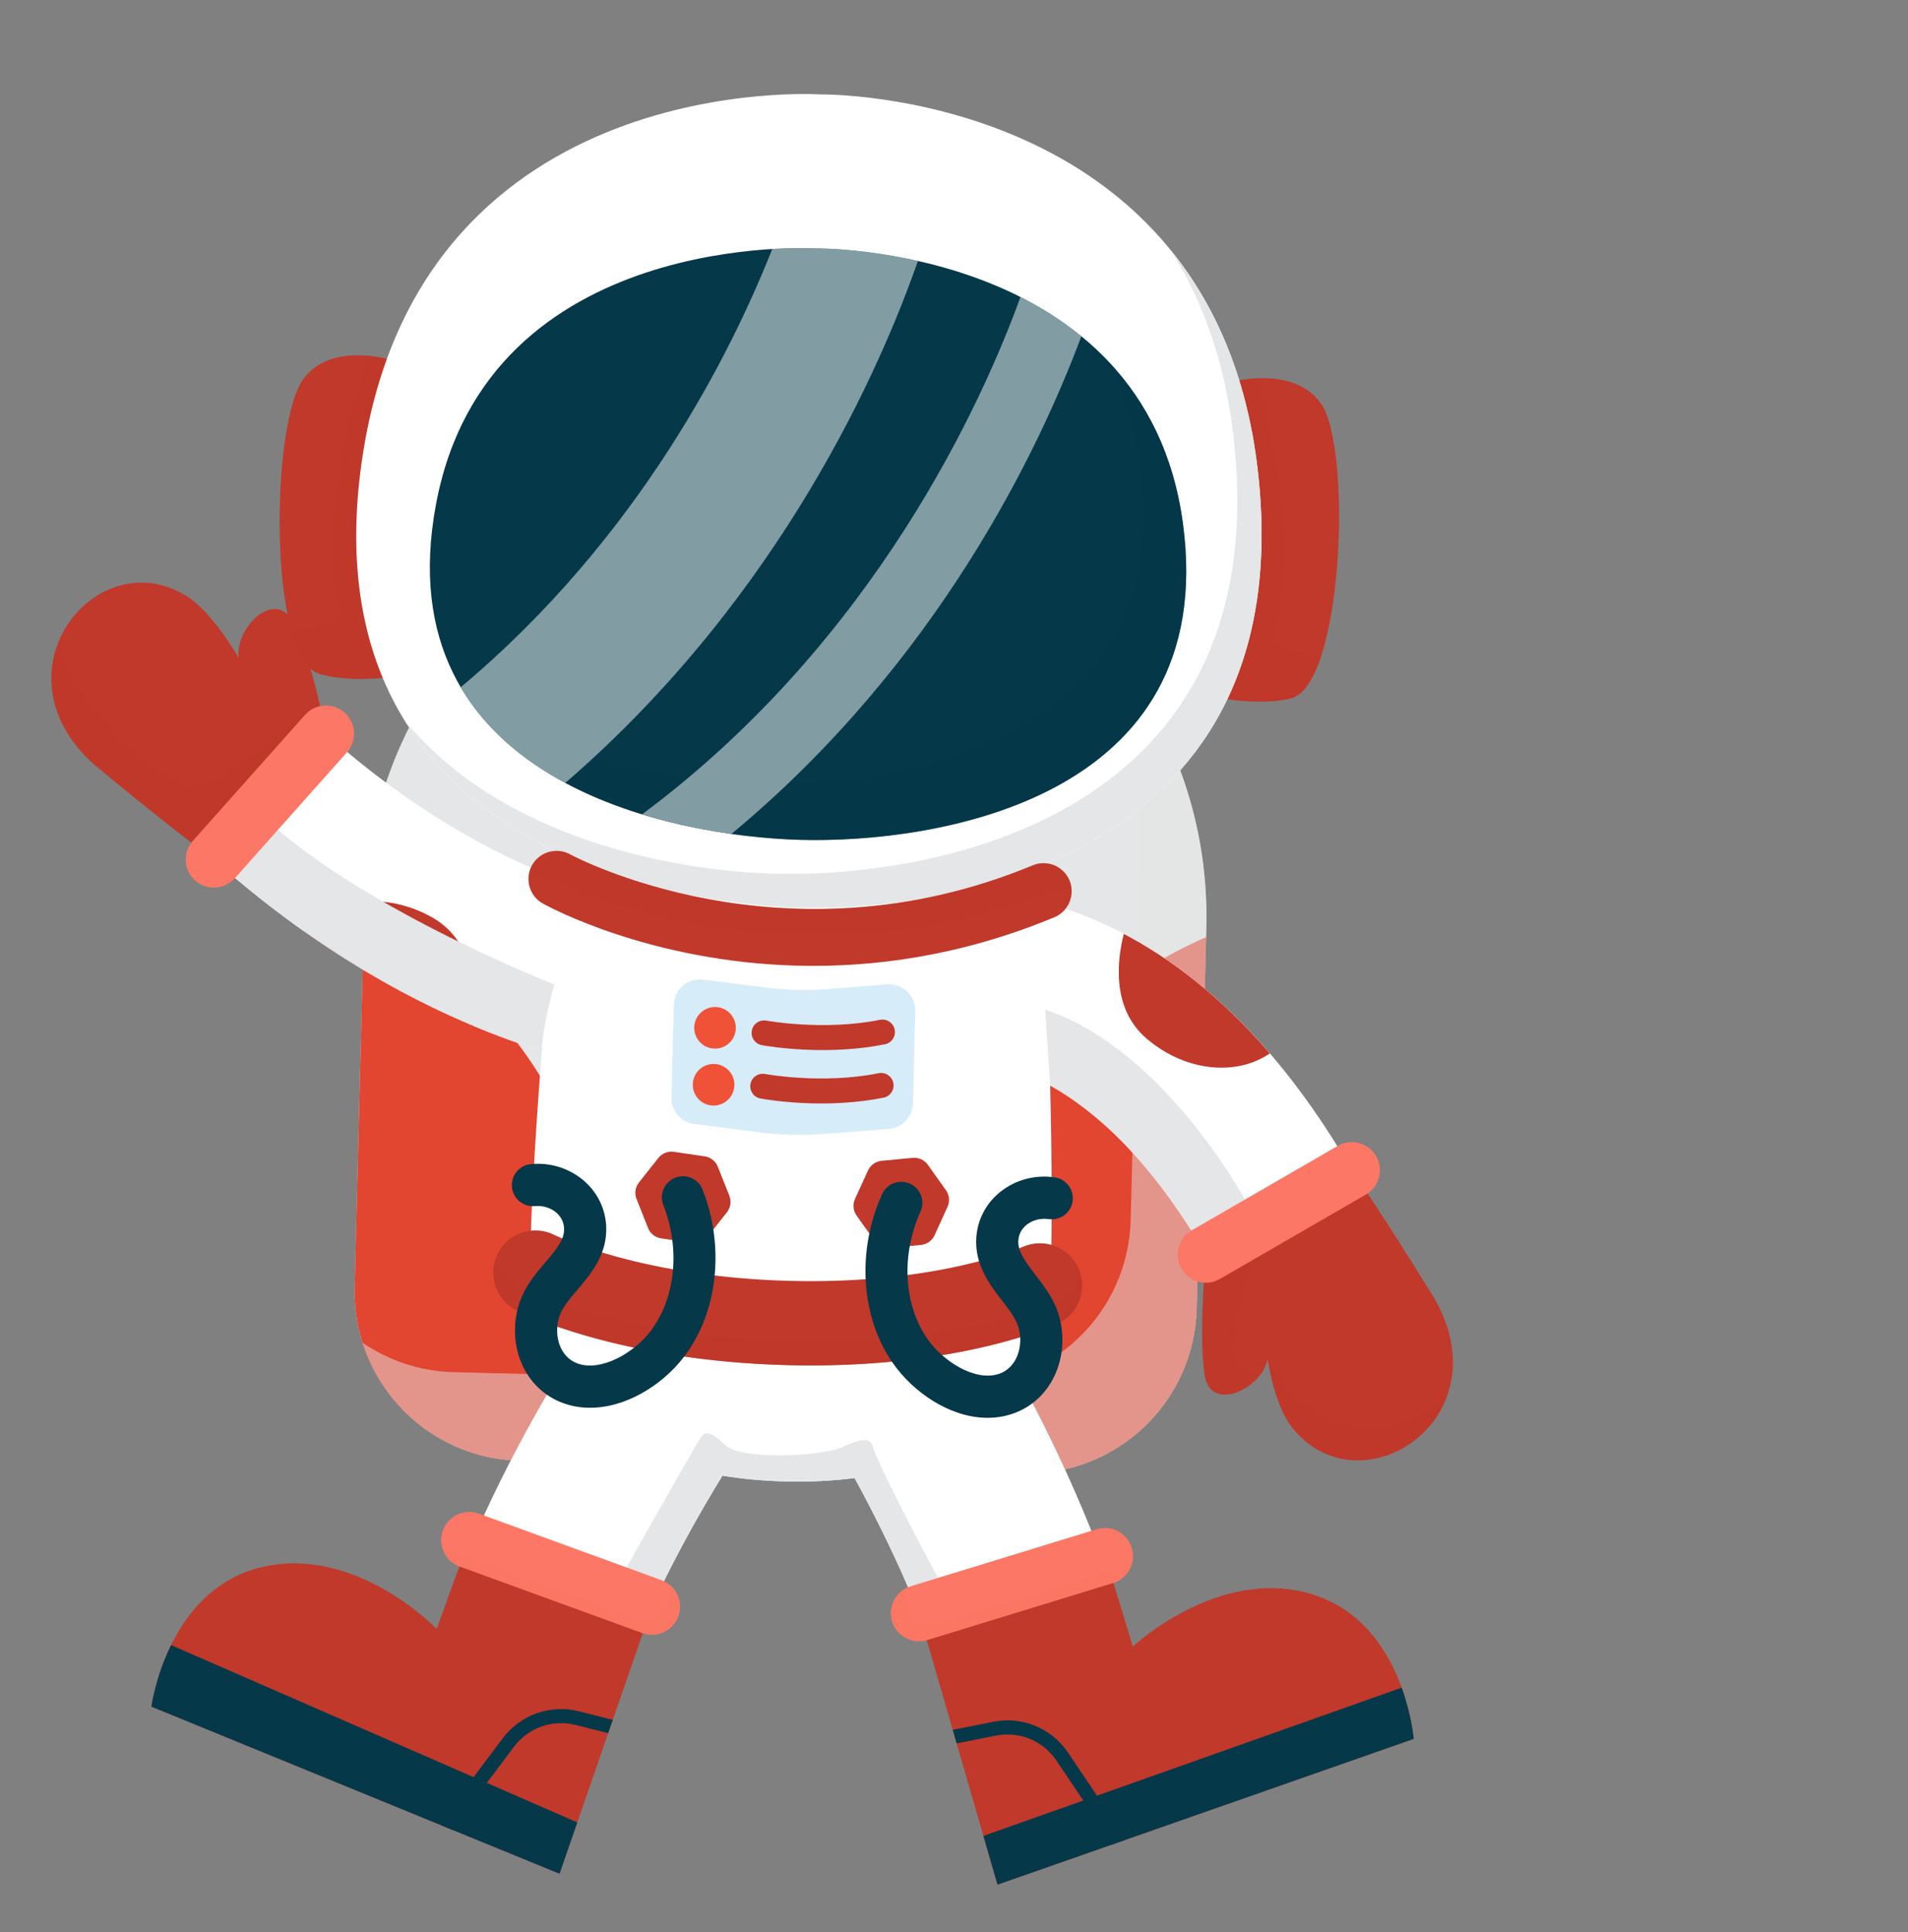 <?xml version="1.0" encoding="utf-8"?>
<!-- Generator: Adobe Illustrator 16.0.0, SVG Export Plug-In . SVG Version: 6.00 Build 0)  -->
<!DOCTYPE svg PUBLIC "-//W3C//DTD SVG 1.1//EN" "http://www.w3.org/Graphics/SVG/1.1/DTD/svg11.dtd">
<svg version="1.1" id="OBJECTS" xmlns="http://www.w3.org/2000/svg" xmlns:xlink="http://www.w3.org/1999/xlink"
                x="0px" y="0px" width="200px" height="202.5px" viewBox="0 0 200 202.5" enable-background="new 0 0 200 202.5"
                xml:space="preserve">
                <rect x="0" y="0" width="200" height="202.5" fill="#808080" stroke="none"/>
                <g>
                    <g>
                        <path fill="#c0392b" d="M34.166,76.887c0,0-1.463-7.86-3.401-11.625c-1.938-3.764-6.275,0.733-5.725,3.72
                       c0,0-2.718-4.761-5.405-6.459C10.09,56.485-1.057,70.501,9.959,80.2c8.579,7.11,12.455,9.883,12.455,9.883L34.166,76.887z" />
                    </g>
                    <path opacity="0.5" fill="#c0392b" d="M30.846,80.615c0.404-2.923,0.717-5.234,0.717-5.234s-10.331,8.043-11.904,7.162
                   C11.714,78.832,7.136,70.619,5.861,68.058C4.7,71.758,5.555,76.322,9.959,80.2c8.579,7.11,12.455,9.883,12.455,9.883L30.846,80.615
                   z" />
                    <g>
                        <path fill="#c0392b" d="M126.399,131.489c0,0-0.767,8.389-0.132,12.575c0.633,4.186,6.18,1.311,6.612-1.694
                       c0,0,0.627,4.848,2.63,7.315c7.115,8.77,22.157-0.949,14.817-13.659c-5.858-9.48-8.628-13.381-8.628-13.381L126.399,131.489z" />
                    </g>
                    <path opacity="0.5" fill="#c0392b" d="M126.268,144.064c0.556,3.677,4.9,1.904,6.243-0.616c-0.888,0.72-2.3,0.485-3.122-1.041
                   c-0.822-1.528,1.822-10.797,1.822-10.797c-0.111-0.595-2.155-0.629-4.117-0.522l-0.694,0.401
                   C126.399,131.489,125.633,139.878,126.268,144.064z" />
                    <g>
                        <path fill="#c0392b" d="M42.857,38.297c0,0-7.5-3.098-10.979,1.309c-3.48,4.406-3.821,28.986,1.462,30.97
                       c3.62,1.149,8.696,0.221,8.696,0.221L42.857,38.297z" />
                    </g>
                    <g>
                        <path fill="#c0392b" d="M127.571,40.439c0,0,7.647-2.715,10.899,1.862c3.253,4.577,2.351,29.142-3.025,30.856
                       c-3.674,0.965-8.696-0.22-8.696-0.22L127.571,40.439z" />
                    </g>
                    <path opacity="0.5" fill="#c0392b" d="M133.494,66.358c2.575-9.498-0.335-21.968-1.644-26.705c-2.34,0.099-4.279,0.786-4.279,0.786
                   l-0.822,32.498c0,0,5.022,1.185,8.696,0.22c1.286-0.41,2.313-2.136,3.092-4.575C135.815,68.563,133.119,68.041,133.494,66.358z" />
                    <path opacity="0.5" fill="#c0392b" d="M35.632,63.885c-2.092-9.616,1.444-21.923,2.991-26.589c2.332,0.218,4.234,1.001,4.234,1.001
                   l-0.822,32.5c0,0-5.076,0.929-8.695-0.221c-1.264-0.475-2.203-2.251-2.857-4.726C33.203,65.97,35.921,65.583,35.632,63.885z" />
                    <g>
                        <path fill="#E5E6E7" d="M83.433,51.971L83.433,51.971c-24.375-0.616-44.633,18.644-45.25,43.018l-1.009,39.922
                       c-0.248,9.793,7.49,17.932,17.282,18.18l52.806,1.335c9.792,0.247,17.932-7.49,18.179-17.282l1.01-39.923
                       C127.066,72.846,107.807,52.587,83.433,51.971z" />
                        <g>
                            <path fill="#E24530" d="M126.425,98.211c-16.282,7.1-26.976,22.989-27.425,40.746l-0.387,15.249l8.648,0.219
                           c9.792,0.247,17.932-7.49,18.179-17.282L126.425,98.211L126.425,98.211z" />
                            <path fill="#E24530" d="M38.158,95.979L38.158,95.979l-0.984,38.931c-0.248,9.793,7.49,17.932,17.282,18.18l8.648,0.219
                           l0.385-15.25C63.938,120.302,54.06,103.893,38.158,95.979z" />
                        </g>
                        <path opacity="0.5" fill="#E5E6E7" d="M113.956,65.328c3.73,6.678,5.78,14.408,5.573,22.608l-1.01,39.923
                       c-0.248,9.792-8.387,17.529-18.179,17.282l-52.806-1.336c-3.538-0.089-6.798-1.219-9.519-3.074
                       c2.228,7.003,8.68,12.162,16.44,12.358l52.806,1.335c9.792,0.247,17.932-7.49,18.179-17.282l1.01-39.923
                       C126.763,84.852,121.95,73.549,113.956,65.328z" />
                    </g>
                    <g>
                        <path fill="#FFFFFF" d="M126.399,131.489l15.3-8.844c-10.716-18.539-22.974-25.589-32.262-28.09
                       c-0.031-0.733-0.051-1.142-0.051-1.142s-4.564-8.95-25.3-9.476c-19.693-0.497-25.2,7.328-25.703,8.115
                       c-6.585-2.526-15.105-7.053-24.218-15.167L22.415,90.083c12.954,11.535,25.349,17.237,34.374,20.06
                       c-0.532,6.927-1.032,14.526-1.176,20.221c-0.129,5.108,0.741,9.81,2.942,13.719c-4.165,6.91-10.108,17.991-13.426,29.522
                       l19.076,5.479c2.53-8.659,7.612-18.082,11.525-24.428c2.012,0.329,4.183,0.541,6.555,0.602c2.651,0.066,5.068-0.063,7.29-0.353
                       c3.595,6.536,8.232,16.26,10.332,25.081l19.332-4.509c-2.824-12.086-8.479-23.826-12.304-30.874
                       c2.112-3.664,3.124-8.051,3.244-12.859c0.129-5.078,0.052-11.686-0.096-17.982C114.893,116.457,120.702,121.633,126.399,131.489z" />
                    </g>
                    <g>
                        <path fill="#FFFFFF" d="M131.839,49.271C127.237,9.233,85.959,9.895,85.959,9.895S44.767,7.148,38.148,46.903
                       c-6.619,39.755,29.106,47.796,45.656,48.215C100.354,95.536,136.439,89.311,131.839,49.271z" />
                    </g>
                    <path fill="#E5E6E7" d="M131.839,49.271c-1.157-10.065-4.634-17.555-9.188-23.133c3.276,5.105,5.714,11.505,6.644,19.585
                   c4.602,40.039-31.484,46.265-48.035,45.846c-10.473-0.265-28.613-3.595-38.854-16.069c9.483,15.416,29.993,19.329,41.399,19.617
                   C100.354,95.536,136.44,89.311,131.839,49.271z" />
                    <g>
                        <g>
                            <path fill="#c0392b" d="M82.571,143.074c-17.796-0.449-28.022-5.547-28.448-5.764c-2.175-1.105-3.042-3.765-1.938-5.94
                           c1.103-2.171,3.754-3.038,5.927-1.944c0.188,0.094,9.14,4.423,24.682,4.815c15.566,0.395,24.283-3.503,24.37-3.542
                           c2.211-1.008,4.834-0.049,5.855,2.159c1.021,2.206,0.078,4.817-2.123,5.851C110.477,138.905,100.41,143.525,82.571,143.074z" />
                        </g>
                    </g>
                    <path opacity="0.5" fill="#c0392b" d="M110.958,136.264c-0.42,0.196-10.486,4.816-28.325,4.365
                   c-17.796-0.449-28.021-5.548-28.448-5.764c-1.173-0.596-1.949-1.649-2.256-2.829c-0.647,2.026,0.237,4.279,2.195,5.274
                   c0.427,0.216,10.652,5.314,28.448,5.764c17.839,0.451,27.905-4.169,28.325-4.365c1.961-0.92,2.913-3.091,2.379-5.114
                   C112.919,134.729,112.121,135.719,110.958,136.264z" />
                    <g>
                        <g>
                            <path fill="#c0392b" d="M83.617,101.206c-15.452-0.391-26.049-6.143-26.708-6.508c-1.422-0.791-1.934-2.584-1.143-4.006
                           c0.791-1.42,2.583-1.931,4.002-1.145c0.327,0.178,22.393,11.984,48.49,1.146c1.5-0.624,3.225,0.088,3.85,1.59
                           c0.623,1.502-0.088,3.227-1.591,3.85C100.731,100.198,91.537,101.406,83.617,101.206z" />
                        </g>
                    </g>
                    <path opacity="0.5" fill="#c0392b" d="M57.884,92.188c0.351,0.179,24.098,12.028,52.136,1.239c0.767-0.296,1.587-0.28,2.311-0.03
                   c-0.002-0.371-0.071-0.747-0.223-1.112c-0.625-1.502-2.35-2.214-3.85-1.59c-26.097,10.838-48.163-0.969-48.49-1.146
                   c-1.419-0.786-3.211-0.276-4.002,1.145c-0.223,0.401-0.332,0.831-0.356,1.261C56.206,91.724,57.097,91.781,57.884,92.188z" />
                    <g>
                        <g>
                            <path fill="#D7ECF9" d="M92.987,103.164l-6.032,0.48c-2.261,0.181-4.536,0.127-6.786-0.159l-6.456-0.82
                           c-1.609-0.205-3.043,1.027-3.084,2.648l-0.245,9.696c-0.036,1.403,0.996,2.606,2.389,2.785l6.791,0.876
                           c2.25,0.289,4.522,0.347,6.784,0.171l6.825-0.53c1.4-0.108,2.491-1.259,2.527-2.663l0.245-9.684
                           C95.984,104.339,94.609,103.035,92.987,103.164z" />
                        </g>
                        <g>
                            <circle fill="#F05238" cx="74.95" cy="107.719" r="2.181" />
                        </g>
                        <g>
                            <circle fill="#F05238" cx="74.8" cy="113.688" r="2.181" />
                        </g>
                        <g>
                            <g>
                                <path fill="#c0392b" d="M85.224,110.039c-3.051-0.076-5.223-0.478-5.375-0.506c-0.709-0.134-1.175-0.816-1.042-1.525
                               c0.133-0.71,0.815-1.17,1.525-1.043c0.06,0.011,6.015,1.1,11.912-0.084c0.704-0.141,1.396,0.317,1.538,1.025
                               c0.143,0.708-0.316,1.396-1.023,1.538C90.074,109.983,87.421,110.095,85.224,110.039z" />
                            </g>
                        </g>
                        <g>
                            <g>
                                <path fill="#c0392b" d="M85.083,115.633c-3.051-0.076-5.223-0.478-5.375-0.506c-0.709-0.133-1.175-0.816-1.042-1.525
                               s0.81-1.175,1.526-1.043c0.059,0.012,6.015,1.102,11.91-0.083c0.71-0.143,1.398,0.316,1.54,1.024
                               c0.143,0.707-0.317,1.396-1.024,1.538C89.933,115.577,87.28,115.688,85.083,115.633z" />
                            </g>
                        </g>
                    </g>
                    <path fill="#c0392b" d="M99.154,124.737l-1.896-2.661c-0.363-0.511-0.972-0.788-1.596-0.729l-3.253,0.311
                   c-0.625,0.061-1.169,0.448-1.429,1.02l-1.357,2.972c-0.261,0.57-0.196,1.236,0.167,1.747l1.896,2.661
                   c0.363,0.511,0.973,0.789,1.596,0.729l3.254-0.311c0.623-0.061,1.168-0.448,1.429-1.019l1.356-2.973
                   C99.581,125.914,99.518,125.248,99.154,124.737z" />
                    <path fill="#c0392b" d="M66.978,123.924l2.028-2.562c0.389-0.492,1.011-0.739,1.631-0.647l3.233,0.476
                   c0.62,0.091,1.145,0.506,1.376,1.088l1.205,3.038c0.231,0.583,0.134,1.244-0.255,1.736l-2.028,2.562
                   c-0.389,0.492-1.011,0.738-1.631,0.648l-3.233-0.476c-0.62-0.092-1.144-0.507-1.375-1.09l-1.205-3.037
                   C66.491,125.077,66.588,124.416,66.978,123.924z" />
                    <g>
                        <g>
                            <path fill="#053849" d="M123.99,54.802c-3.954-29.139-38.439-28.77-38.439-28.77s-34.422-2.111-39.843,26.792
                           c-5.422,28.9,24.448,34.848,38.276,35.198C97.812,88.371,127.943,83.94,123.99,54.802z" />
                        </g>
                        <path opacity="0.5" fill="#053849" d="M123.99,54.802c-1.049-7.722-4.25-13.356-8.376-17.49c1.857,3.224,3.219,7.053,3.836,11.602
                       c3.954,29.138-26.178,33.568-40.006,33.219c-8.429-0.213-22.806-2.518-31.53-10.821c7.129,13.165,25.916,16.453,36.069,16.71
                       C97.812,88.371,127.943,83.94,123.99,54.802z" />
                        <g>
                            <path opacity="0.5" fill="#FFFFFF" d="M85.551,26.032c0,0-1.792-0.106-4.605,0.065c-4.223,10.708-13.9,30.233-32.649,45.923
                           c2.593,4.404,6.517,7.658,10.957,10.033c22.782-19.666,33.209-43.917,36.96-54.701C90.17,25.989,85.551,26.032,85.551,26.032z" />
                            <path opacity="0.5" fill="#FFFFFF" d="M106.964,31.131c-3.936,10.853-15.186,36.01-39.657,54.21
                           c3.19,0.978,6.393,1.639,9.364,2.059c21.762-18.053,32.355-40.566,36.679-52.159C111.333,33.592,109.166,32.243,106.964,31.131z" />
                        </g>
                    </g>
                    <g>
                        <path fill="#053849" d="M103.299,148.59c-3.83-0.098-7.594-2.699-9.721-5.754c-3.356-4.821-3.795-11.761-1.118-17.68
                       c0.502-1.112,1.813-1.606,2.923-1.102c1.111,0.502,1.605,1.812,1.103,2.923c-2.049,4.529-1.768,9.764,0.718,13.334
                       c1.643,2.36,4.944,4.447,7.405,3.707c1.064-0.319,1.63-1.09,1.916-1.681c0.518-1.067,0.562-2.433,0.114-3.566
                       c-0.305-0.774-0.93-1.588-1.592-2.45c-1.304-1.698-2.927-3.811-2.705-6.679c0.145-1.877,1.043-3.563,2.53-4.746
                       c1.588-1.262,3.666-1.811,5.701-1.5c1.208,0.182,2.037,1.308,1.855,2.514c-0.183,1.207-1.305,2.04-2.515,1.854
                       c-0.817-0.117-1.672,0.098-2.291,0.591c-0.365,0.29-0.813,0.808-0.877,1.628c-0.085,1.101,0.625,2.112,1.804,3.647
                       c0.818,1.066,1.666,2.169,2.198,3.52c0.9,2.28,0.808,4.941-0.249,7.117c-0.95,1.96-2.591,3.375-4.62,3.983
                       C105.027,148.506,104.162,148.611,103.299,148.59z" />
                    </g>
                    <g>
                        <path fill="#053849" d="M61.633,147.536c-0.863-0.021-1.723-0.171-2.561-0.47c-1.996-0.711-3.563-2.206-4.413-4.213
                       c-0.943-2.226-0.902-4.888,0.112-7.119c0.6-1.321,1.501-2.381,2.374-3.404c1.255-1.474,2.014-2.447,1.985-3.551
                       c-0.021-0.823-0.443-1.363-0.792-1.671c-0.595-0.523-1.434-0.781-2.259-0.706c-1.197,0.126-2.296-0.764-2.417-1.978
                       c-0.121-1.214,0.765-2.297,1.979-2.418c2.048-0.205,4.099,0.447,5.618,1.787c1.426,1.256,2.238,2.986,2.288,4.868
                       c0.076,2.875-1.65,4.903-3.038,6.532c-0.705,0.827-1.371,1.61-1.715,2.367c-0.504,1.109-0.529,2.477-0.066,3.568
                       c0.257,0.604,0.782,1.401,1.829,1.775c2.424,0.862,5.824-1.056,7.583-3.328c2.663-3.439,3.209-8.653,1.392-13.281
                       c-0.446-1.136,0.113-2.419,1.248-2.863c1.133-0.446,2.418,0.111,2.864,1.248c2.374,6.048,1.585,12.957-2.01,17.6
                       C69.353,145.226,65.464,147.633,61.633,147.536z" />
                    </g>
                    <path fill="#E5E6E7" d="M130.495,125.721c0,0-8.471-15.746-20.932-19.907l0.52,7.947c4.81,2.696,10.619,7.872,16.316,17.729
                   l2.551-1.475L130.495,125.721z" />
                    <g>
                        <g>
                            <path fill="#FC7765" d="M126.328,134.435c-0.992-0.024-1.946-0.551-2.479-1.472c-0.813-1.408-0.332-3.209,1.076-4.023l15.3-8.843
                           c1.41-0.816,3.211-0.333,4.023,1.076c0.813,1.408,0.332,3.209-1.076,4.023l-15.3,8.843
                           C127.387,134.32,126.852,134.447,126.328,134.435z" />
                        </g>
                    </g>
                    <path opacity="0.5" fill="#c0392b" d="M151.505,146.75c-12.41,8.608-18.625-4.38-18.625-4.38s0.627,4.848,2.63,7.315
                   C140.36,155.664,148.889,153.047,151.505,146.75z" />
                    <path fill="#c0392b" d="M133.102,110.403c-5.171-6.01-10.415-9.957-15.301-12.527c-0.655,2.538-1.394,7.759,2.403,10.987
                   C124.289,112.338,129.623,112.793,133.102,110.403z" />
                    <path fill="#c0392b" d="M31.886,97.617c6.373,4.5,12.417,7.672,17.766,9.912c0.251-1.931,0.699-8.491-4.289-11.346
                   C40.423,93.357,34.731,94.132,31.886,97.617z" />
                    <path fill="#E5E6E7" d="M58.113,103.179c0,0-19.39-7.568-29.89-17.003c-0.448-0.402-0.904-0.754-1.364-1.084l-4.444,4.991
                   c12.954,11.535,25.349,17.237,34.374,20.06C56.788,110.143,56.792,107.809,58.113,103.179z" />
                    <g>
                        <g>
                            <path fill="#FC7765" d="M22.339,93.027c-0.672-0.017-1.341-0.263-1.883-0.744c-1.214-1.082-1.322-2.944-0.241-4.159
                           l11.752-13.197c1.082-1.213,2.944-1.321,4.158-0.24c1.215,1.081,1.322,2.943,0.241,4.158L24.615,92.042
                           C24.015,92.715,23.175,93.048,22.339,93.027z" />
                        </g>
                    </g>
                    <path fill="#E5E6E7" d="M100.196,168.345c-1.161-1.17-8.396-15.313-8.649-16.575c-0.253-1.261-1.4-0.964-3.321-0.083
                   c-1.922,0.88-10.485,1.465-12.294-0.311c-1.81-1.776-2.202-1.081-2.497-0.708c-0.294,0.372-10.131,17.789-10.131,17.789
                   s1.799,0.479,4.447,1.186c2.489-5.585,5.47-10.92,7.979-14.987c2.012,0.329,4.183,0.541,6.555,0.602
                   c2.651,0.066,5.068-0.063,7.29-0.353c2.433,4.425,5.329,10.315,7.607,16.394C99.166,170.011,100.652,168.805,100.196,168.345z" />
                    <g>
                        <path fill="#c0392b" d="M49.184,161.403c-0.463,1.138-3.414,9.316-3.414,9.316s-8.488-8.861-18.394-6.462
                       c-9.905,2.398-11.504,14.605-11.504,14.605l42.779,17.508l9.687-27.992L49.184,161.403z" />
                    </g>
                    <g>
                        <path fill="#c0392b" d="M115.819,163.084c0.403,1.161,2.93,9.48,2.93,9.48s8.933-8.411,18.702-5.505
                       c9.769,2.907,10.735,15.181,10.735,15.181l-43.627,15.277l-8.228-28.455L115.819,163.084z" />
                    </g>
                    <g>
                        <path fill="#053849" d="M104.56,197.518l43.627-15.277c0,0-0.196-2.422-1.263-5.367l-43.841,15.537L104.56,197.518z" />
                    </g>
                    <g>
                        <path fill="#053849" d="M15.872,178.863l42.779,17.508l1.86-5.375l-42.576-18.585C16.277,175.782,15.872,178.863,15.872,178.863z" />
                    </g>
                    <g>
                        <path fill="#FC7765" d="M96.257,172.008c-1.232-0.032-2.359-0.84-2.741-2.082c-0.477-1.555,0.397-3.202,1.951-3.679l19.489-5.979
                       c1.554-0.477,3.203,0.397,3.68,1.952s-0.397,3.202-1.952,3.679l-19.488,5.979C96.883,171.975,96.565,172.016,96.257,172.008z" />
                    </g>
                    <path opacity="0.5" fill="#FC7765" d="M118.139,164.093l-19.489,5.979c-0.312,0.097-0.629,0.138-0.938,0.13
                   c-1.231-0.03-2.359-0.839-2.74-2.081c-0.172-0.561-0.163-1.133-0.015-1.658c-1.227,0.647-1.861,2.09-1.44,3.464
                   c0.382,1.242,1.509,2.05,2.741,2.082c0.309,0.008,0.626-0.033,0.938-0.13l19.488-5.979c0.994-0.304,1.704-1.089,1.967-2.021
                   C118.488,163.963,118.319,164.038,118.139,164.093z" />
                    <g>
                        <path fill="#FC7765" d="M68.264,171.324c-0.311-0.007-0.626-0.065-0.934-0.178l-19.154-6.977
                       c-1.529-0.557-2.316-2.246-1.759-3.774c0.556-1.528,2.247-2.315,3.775-1.76l19.154,6.977c1.529,0.556,2.316,2.247,1.759,3.775
                       C70.661,170.607,69.494,171.355,68.264,171.324z" />
                    </g>
                    <path opacity="0.5" fill="#FC7765" d="M70.275,166.17c0.113,0.523,0.092,1.082-0.105,1.623c-0.444,1.221-1.611,1.969-2.842,1.938
                   c-0.311-0.008-0.625-0.065-0.934-0.178l-19.154-6.977c-0.354-0.129-0.663-0.323-0.929-0.558c0.206,0.957,0.876,1.792,1.865,2.151
                   l19.154,6.977c0.308,0.112,0.623,0.171,0.934,0.178c1.23,0.031,2.397-0.717,2.841-1.937
                   C71.533,168.213,71.162,166.948,70.275,166.17z" />
                    <path fill="#053849" d="M115.46,188.892l-3.508-5.207c-1.731-2.569-4.811-3.842-7.851-3.234l-4.233,0.843l0.411,1.419l4.11-0.816
                   c2.454-0.487,4.942,0.535,6.341,2.611l3.485,5.17l2.183,3.694l1.416-0.495L115.46,188.892z" />
                    <path fill="#053849" d="M60.693,179.353c-3.002-0.758-6.145,0.355-8.002,2.833l-3.793,5.06l-2.672,4.041l1.389,0.568l2.485-3.762
                   l3.769-5.023c1.5-2.001,4.036-2.9,6.464-2.288l3.415,0.86l0.483-1.396L60.693,179.353z" />
                </g>
            </svg>
